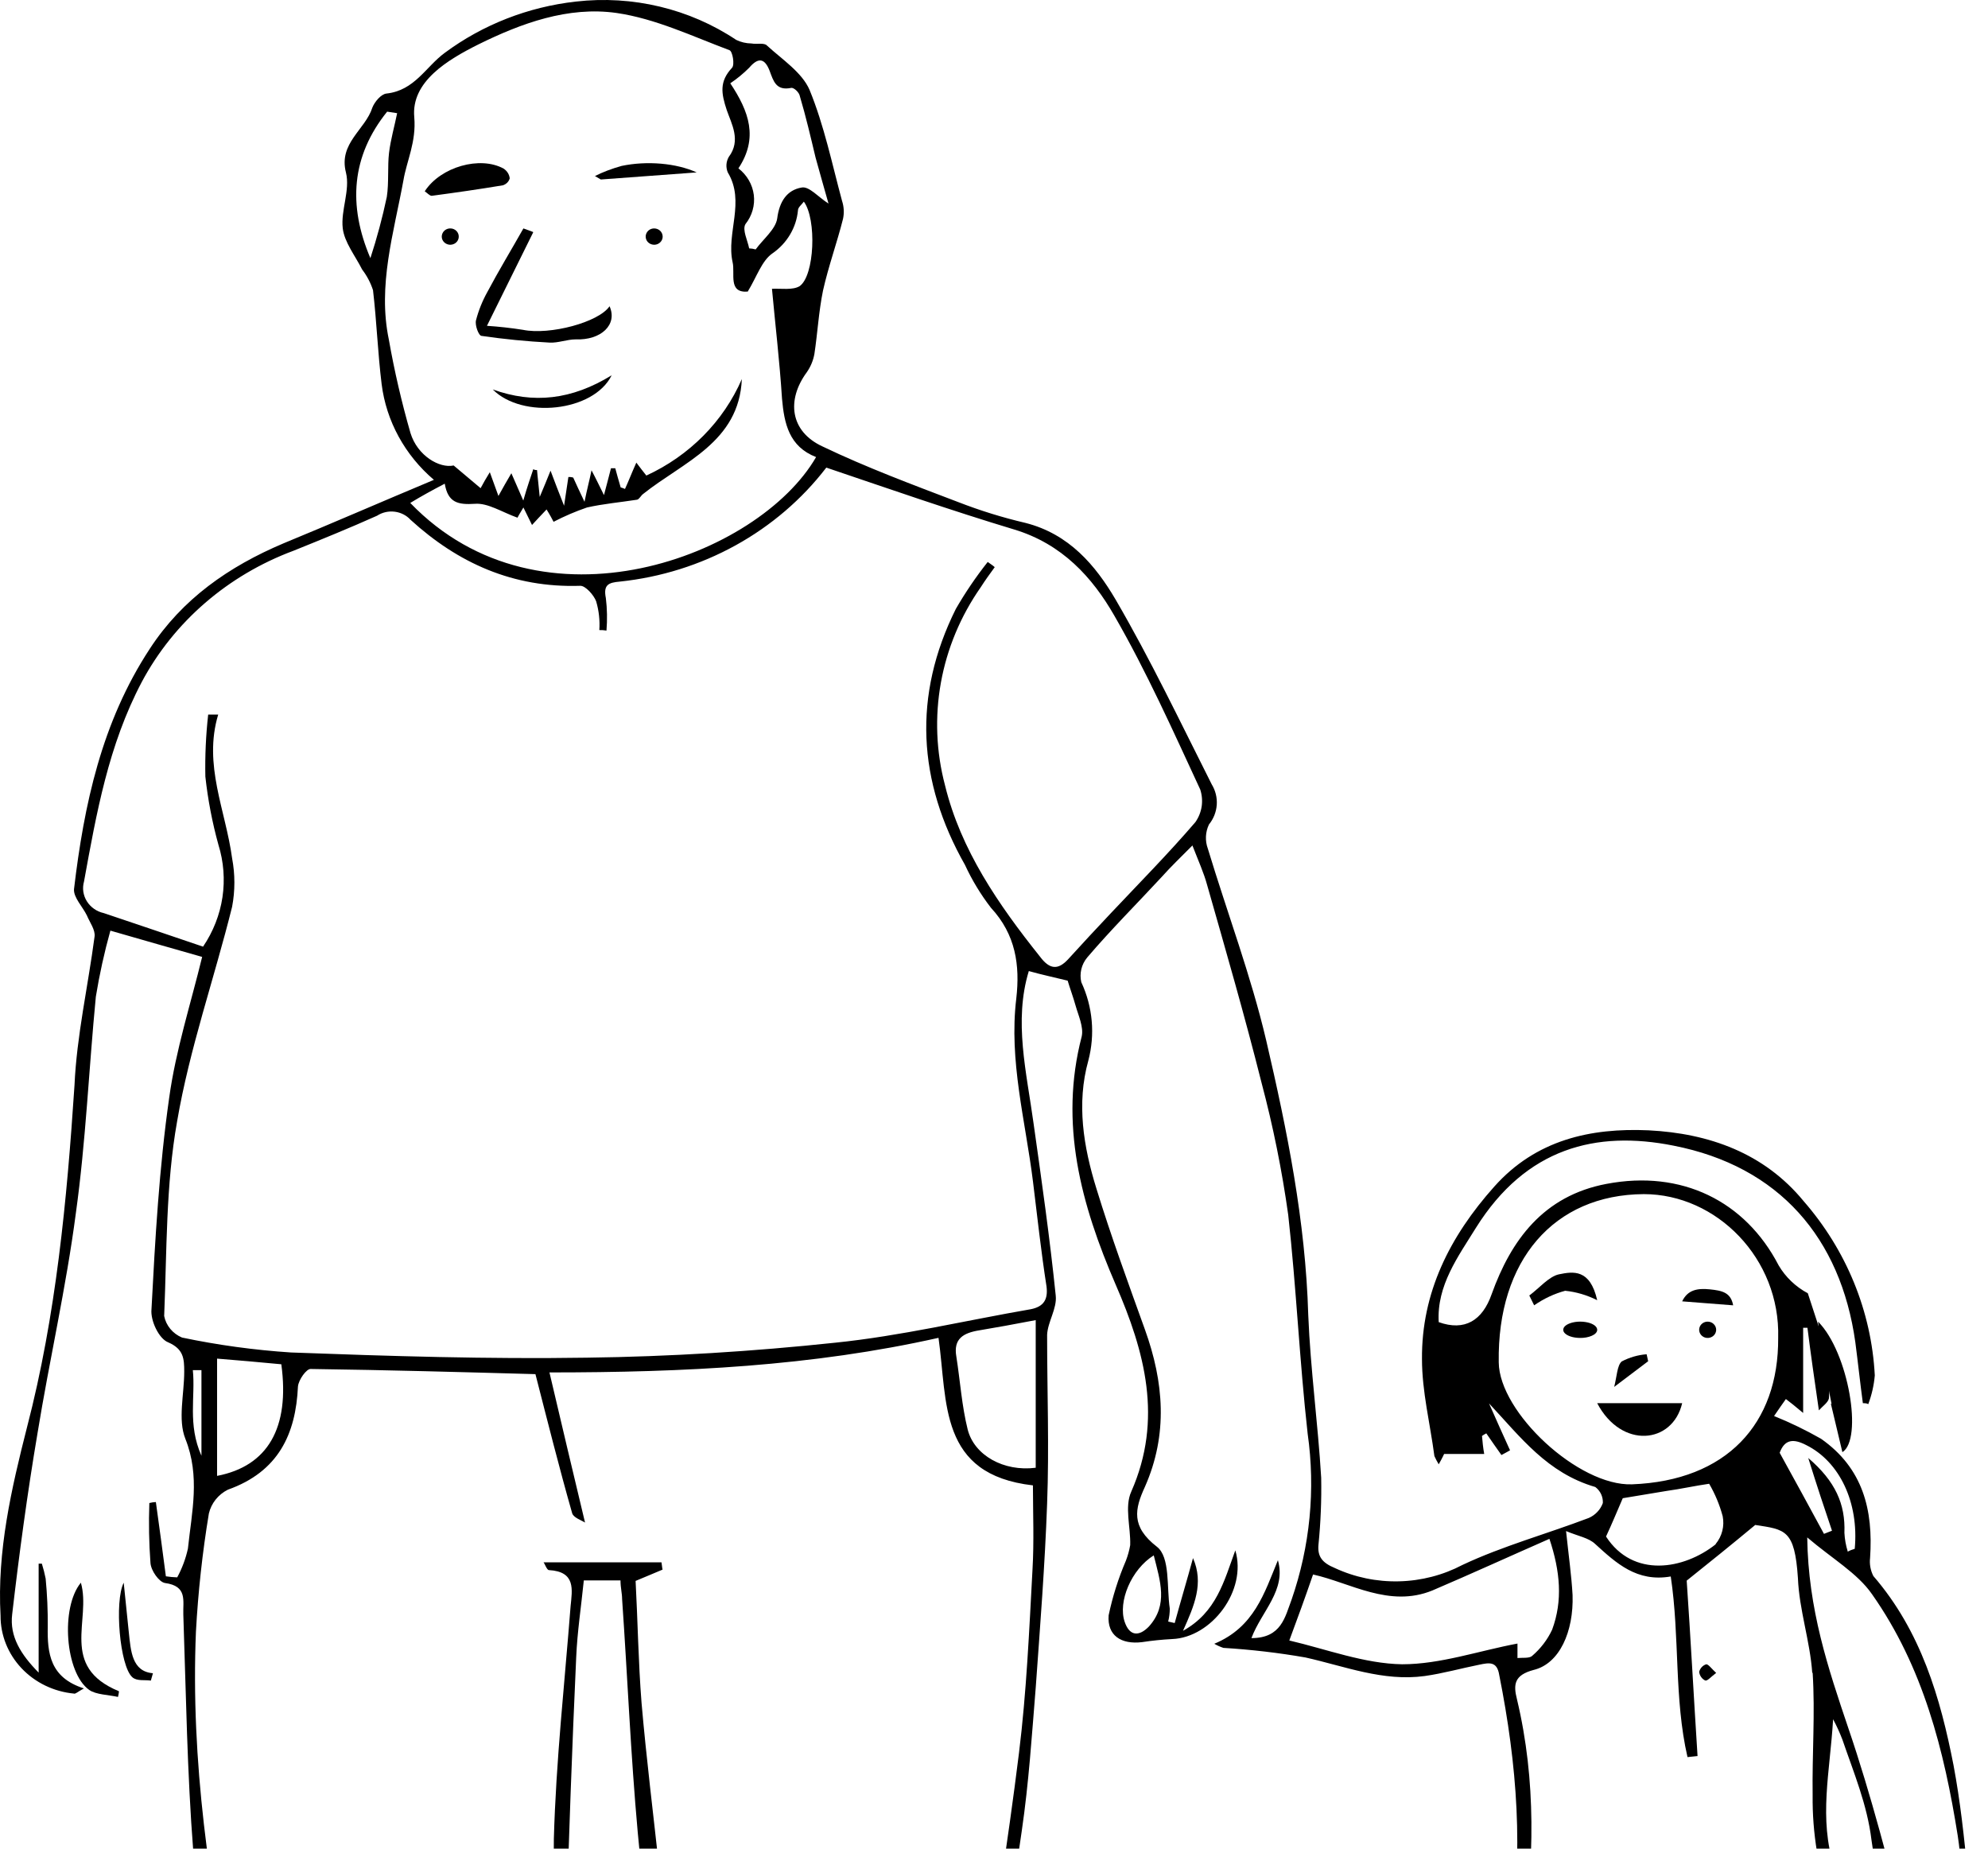 <svg width="57" height="53" viewBox="0 0 57 53" fill="none" xmlns="http://www.w3.org/2000/svg">
<path d="M52.515 40.252C52.414 39.734 52.308 39.217 52.211 38.679C52.174 38.459 52.165 38.237 52.129 37.891C53.007 38.778 53.417 41.266 52.825 41.633C52.712 41.162 52.603 40.699 52.493 40.236L52.509 40.252H52.515Z" fill="black"/>
<path d="M49.206 47.962C49.056 48.073 48.956 48.198 48.893 48.18C48.846 48.157 48.805 48.123 48.775 48.079C48.744 48.036 48.725 47.985 48.718 47.932C48.731 47.881 48.757 47.834 48.793 47.795C48.828 47.757 48.873 47.729 48.922 47.714C48.987 47.714 49.069 47.837 49.206 47.962Z" fill="black"/>
<path d="M56.707 56.869C56.474 54.784 56.397 52.669 56.012 50.611C55.638 48.689 55.081 46.766 53.713 45.184C53.631 45.023 53.598 44.843 53.619 44.665C53.713 43.291 53.417 42.091 52.211 41.248C51.779 41.002 51.33 40.784 50.866 40.597C51.004 40.391 51.113 40.242 51.205 40.11C51.343 40.212 51.452 40.303 51.7 40.509V38.067H51.823C51.918 38.822 52.024 39.561 52.151 40.434C52.257 40.316 52.412 40.212 52.438 40.094C52.467 39.709 52.438 39.341 52.438 38.94V38.926L51.834 37.078C51.484 36.89 51.195 36.614 50.998 36.279C50.039 34.43 48.215 33.532 46.063 33.941C44.253 34.282 43.325 35.553 42.768 37.105C42.503 37.861 41.995 38.171 41.251 37.905C41.19 36.855 41.808 36.026 42.319 35.199C43.756 32.906 45.767 32.403 47.982 32.845C51.013 33.438 52.777 35.493 53.196 38.481C53.274 39.075 53.334 39.652 53.412 40.228C53.458 40.228 53.521 40.228 53.567 40.256C53.667 39.99 53.73 39.713 53.754 39.432C53.659 37.598 52.942 35.843 51.711 34.433C50.582 33.059 49.002 32.493 47.27 32.406C45.6 32.331 44.038 32.68 42.845 34.018C41.561 35.455 40.757 37.067 40.771 38.962C40.771 39.896 41.004 40.811 41.127 41.745C41.164 41.826 41.205 41.905 41.251 41.981C41.36 41.789 41.406 41.684 41.406 41.684H42.555C42.523 41.508 42.506 41.33 42.492 41.168C42.531 41.14 42.572 41.115 42.615 41.094C42.756 41.3 42.903 41.508 43.049 41.715C43.127 41.671 43.219 41.627 43.296 41.58C43.095 41.138 42.894 40.693 42.693 40.234C43.606 41.212 44.365 42.231 45.741 42.632C45.813 42.687 45.87 42.757 45.907 42.836C45.944 42.916 45.961 43.003 45.957 43.091C45.923 43.184 45.871 43.271 45.801 43.344C45.732 43.418 45.648 43.478 45.554 43.519C44.348 43.978 43.095 44.319 41.934 44.865C41.376 45.159 40.751 45.321 40.113 45.336C39.475 45.352 38.842 45.22 38.269 44.953C37.913 44.805 37.772 44.629 37.803 44.288C37.867 43.649 37.893 43.007 37.881 42.365C37.789 40.811 37.573 39.259 37.51 37.696C37.433 35.018 36.907 32.414 36.304 29.826C35.87 27.978 35.189 26.173 34.632 24.333C34.548 24.106 34.559 23.857 34.663 23.638C34.795 23.475 34.873 23.278 34.887 23.072C34.901 22.867 34.85 22.662 34.741 22.484C33.844 20.707 32.991 18.913 31.986 17.188C31.411 16.21 30.655 15.309 29.4 14.991C28.746 14.838 28.105 14.639 27.481 14.397C26.165 13.895 24.849 13.406 23.582 12.799C22.654 12.37 22.545 11.469 23.134 10.67C23.243 10.513 23.316 10.336 23.35 10.151C23.442 9.547 23.473 8.939 23.597 8.332C23.752 7.637 23.999 6.959 24.171 6.275C24.208 6.103 24.198 5.926 24.143 5.759C23.855 4.693 23.631 3.6 23.212 2.578C22.996 2.075 22.425 1.704 21.991 1.306C21.913 1.218 21.704 1.276 21.543 1.246C21.392 1.244 21.243 1.209 21.109 1.144C19.77 0.25 18.134 -0.141 16.512 0.045C15.142 0.198 13.842 0.707 12.752 1.515C12.209 1.913 11.89 2.594 11.08 2.682C10.924 2.699 10.741 2.921 10.677 3.083C10.476 3.718 9.703 4.102 9.919 4.946C10.045 5.451 9.767 6.028 9.827 6.544C9.873 6.943 10.183 7.33 10.384 7.728C10.521 7.907 10.626 8.107 10.695 8.319C10.801 9.222 10.832 10.123 10.942 11.011C11.074 12.07 11.607 13.047 12.441 13.757C10.924 14.392 9.534 14.999 8.132 15.576C6.555 16.243 5.225 17.174 4.297 18.597C2.915 20.701 2.409 23.069 2.122 25.492C2.105 25.731 2.369 25.994 2.492 26.247C2.57 26.439 2.74 26.662 2.711 26.854C2.524 28.274 2.199 29.695 2.136 31.115C1.918 34.411 1.61 37.707 0.774 40.921C0.326 42.681 -0.087 44.472 0.016 46.321C0.013 46.877 0.227 47.413 0.616 47.826C1.005 48.239 1.541 48.499 2.119 48.554C2.165 48.571 2.214 48.51 2.406 48.406C1.432 48.095 1.355 47.401 1.369 46.631C1.373 46.173 1.353 45.715 1.309 45.258C1.281 45.113 1.244 44.97 1.2 44.829C1.168 44.829 1.139 44.829 1.108 44.829V47.953C0.596 47.433 0.272 46.917 0.349 46.28C0.55 44.549 0.783 42.819 1.076 41.088C1.418 38.987 1.898 36.902 2.174 34.787C2.461 32.73 2.547 30.645 2.748 28.574C2.852 27.936 2.991 27.305 3.165 26.681C4.124 26.956 4.96 27.198 5.796 27.434C5.472 28.766 5.038 30.112 4.851 31.472C4.564 33.485 4.449 35.512 4.343 37.539C4.311 37.864 4.558 38.383 4.822 38.484C5.265 38.677 5.282 38.951 5.282 39.325C5.282 39.976 5.095 40.698 5.314 41.248C5.745 42.327 5.498 43.349 5.388 44.398C5.325 44.685 5.222 44.962 5.081 45.222C4.972 45.219 4.864 45.209 4.756 45.192C4.662 44.483 4.57 43.772 4.469 43.063C4.406 43.066 4.343 43.075 4.282 43.091C4.261 43.663 4.272 44.236 4.314 44.807C4.328 45.03 4.561 45.357 4.73 45.384C5.38 45.472 5.242 45.887 5.256 46.288C5.334 48.551 5.365 50.828 5.543 53.092C5.681 54.691 6.038 56.273 6.331 57.855C6.362 58.061 6.655 58.209 6.828 58.388C7 58.566 7.336 58.742 7.385 58.965C7.586 59.789 7.71 60.651 7.833 61.494C8.049 63.002 8.172 64.516 8.437 66.035C8.761 67.87 8.747 67.988 7.135 68.936C7.121 68.949 7.089 68.949 7.075 68.966C5.882 69.749 4.707 70.518 3.532 71.317C3.248 71.479 3.029 71.727 2.908 72.021C2.788 72.316 2.773 72.64 2.866 72.943C2.919 73.222 3.06 73.479 3.27 73.68C3.48 73.881 3.749 74.016 4.041 74.067C4.71 74.15 5.388 74.135 6.052 74.023C8.267 73.668 10.479 73.297 12.66 72.855C14.438 72.501 15.182 72.144 15.492 70.71C15.618 70.169 15.669 69.615 15.645 69.062C15.616 68.513 15.274 67.982 15.26 67.433C15.26 64.667 15.32 61.887 15.398 59.105C15.416 58.982 15.465 58.866 15.54 58.765C15.616 58.665 15.716 58.583 15.831 58.528C16.035 58.466 16.206 58.331 16.309 58.153C16.413 57.974 16.441 57.764 16.389 57.566C16.291 56.796 16.239 56.021 16.234 55.245C16.311 52.672 16.403 50.081 16.521 47.508C16.552 46.782 16.662 46.074 16.739 45.31H17.791C17.791 45.519 17.837 45.681 17.837 45.843C17.992 48.076 18.084 50.309 18.285 52.529C18.454 54.408 18.719 56.286 18.997 58.165C19.043 58.492 19.339 58.786 19.523 59.096C19.605 59.213 19.663 59.343 19.692 59.481C19.802 60.547 19.879 61.626 19.98 62.692C20.21 65.118 20.428 67.529 20.721 69.941C20.784 70.562 20.922 71.314 21.342 71.759C22.554 73.021 23.834 74.221 25.177 75.355C25.638 75.74 26.19 76.013 26.785 76.149C27.381 76.286 28.002 76.282 28.596 76.138C29.23 76.02 29.664 75.695 29.745 75.119C29.822 74.608 29.78 74.087 29.621 73.594C29.096 72.234 28.472 70.916 27.898 69.57C27.558 68.771 26.955 68.092 27.036 67.114C27.254 64.749 27.346 62.368 27.455 59.986C27.487 59.423 27.455 58.888 28.087 58.55C28.223 58.447 28.312 58.299 28.337 58.135C28.676 56.256 29.032 54.377 29.297 52.485C29.498 51.111 29.584 49.763 29.696 48.387C29.822 46.626 29.96 44.868 30.023 43.107C30.084 41.495 30.023 39.882 30.023 38.27C30.038 37.899 30.311 37.515 30.27 37.144C30.101 35.496 29.868 33.861 29.636 32.219C29.434 30.741 29.061 29.274 29.498 27.84C29.868 27.945 30.225 28.019 30.612 28.115C30.673 28.324 30.768 28.574 30.842 28.84C30.917 29.107 31.075 29.447 31.015 29.714C30.363 32.213 30.997 34.537 31.988 36.828C32.825 38.751 33.35 40.69 32.437 42.761C32.236 43.203 32.422 43.783 32.405 44.299C32.379 44.451 32.337 44.6 32.282 44.744C32.065 45.25 31.9 45.774 31.787 46.31C31.741 46.887 32.144 47.153 32.747 47.079C33.032 47.035 33.32 47.006 33.609 46.991C34.738 46.947 35.761 45.601 35.419 44.448C35.094 45.335 34.879 46.222 33.919 46.755C34.244 46.03 34.522 45.395 34.206 44.67C34.037 45.291 33.85 45.912 33.681 46.532L33.494 46.489C33.525 46.367 33.54 46.243 33.54 46.118C33.448 45.513 33.557 44.64 33.169 44.343C32.425 43.766 32.534 43.264 32.827 42.627C33.494 41.118 33.37 39.624 32.827 38.116C32.348 36.784 31.854 35.438 31.437 34.078C31.064 32.878 30.862 31.637 31.204 30.409C31.402 29.658 31.332 28.866 31.003 28.159C30.974 28.036 30.975 27.909 31.004 27.786C31.033 27.664 31.091 27.549 31.173 27.45C31.854 26.651 32.609 25.898 33.307 25.143C33.572 24.846 33.864 24.566 34.189 24.239C34.361 24.684 34.517 25.025 34.609 25.366C35.149 27.258 35.692 29.137 36.172 31.046C36.503 32.292 36.758 33.556 36.936 34.831C37.168 36.916 37.26 39.017 37.493 41.102C37.721 42.703 37.562 44.332 37.031 45.865C36.844 46.354 36.743 46.964 35.881 46.964C36.169 46.195 36.887 45.59 36.64 44.731C36.252 45.675 35.959 46.653 34.816 47.126C34.898 47.174 34.986 47.214 35.077 47.244C35.866 47.292 36.652 47.383 37.43 47.519C38.559 47.771 39.656 48.214 40.849 48.051C41.374 47.977 41.9 47.829 42.411 47.727C42.699 47.667 42.923 47.623 42.986 48.021C43.497 50.581 43.699 53.125 43.273 55.729C43.07 57.081 42.982 58.447 43.009 59.813C43.009 60.522 42.931 61.395 43.831 61.824C43.923 61.868 43.923 62.099 43.923 62.239C43.983 64.074 44.046 65.922 44.078 67.754C44.109 69.403 44.494 71.114 42.885 72.372C42.546 72.647 42.345 73.037 42.624 73.471C42.75 73.655 42.941 73.79 43.163 73.85C43.385 73.91 43.622 73.892 43.831 73.797C44.739 73.492 45.623 73.124 46.477 72.699C47.652 72.048 47.884 71.191 47.419 70.007C47.373 69.838 47.357 69.662 47.373 69.488C47.341 67.224 47.358 64.947 47.31 62.67C47.295 62.225 47.249 61.885 47.789 61.722C47.945 61.662 48.054 61.338 48.077 61.115C48.172 60.198 48.218 59.281 48.264 58.368C48.651 58.237 48.838 58.341 48.821 58.739C48.79 59.277 48.805 59.816 48.867 60.352C48.99 61.017 48.68 61.89 49.729 62.2C49.792 62.217 49.821 62.453 49.838 62.601C49.915 63.37 50.007 64.123 50.068 64.892C50.177 66.106 50.332 67.304 50.378 68.518C50.427 70.13 50.378 71.757 52.033 72.762C52.748 73.219 53.52 73.588 54.331 73.861C54.673 73.965 55.276 73.655 55.587 73.358C55.971 72.99 55.696 72.515 55.431 72.13C55.34 71.998 55.23 71.894 55.144 71.776C54.679 71.243 54.199 70.74 53.751 70.194C53.286 69.618 53.041 68.907 53.056 68.18C53.084 66.109 52.992 64.024 52.978 61.953C52.978 61.599 53.208 61.258 53.317 60.904C53.458 60.475 53.736 60.017 53.673 59.602C53.386 57.561 53.179 55.482 52.59 53.537C52.142 52.117 52.467 50.828 52.559 49.29C52.659 49.477 52.747 49.67 52.823 49.867C53.147 50.815 53.535 51.732 53.659 52.751C53.874 54.32 54.233 55.858 54.601 57.396C54.763 57.926 54.959 58.445 55.19 58.951C55.498 58.728 55.67 58.61 56.072 58.314C55.282 58.462 55.903 57.308 55.021 57.679C54.954 56.941 54.84 56.207 54.679 55.482C54.167 53.485 53.659 51.488 52.992 49.535C52.418 47.834 51.843 46.134 51.817 44.077C52.527 44.684 53.254 45.099 53.673 45.703C55.144 47.791 55.747 50.202 56.132 52.628C56.334 53.93 56.21 55.259 56.273 56.591C56.302 57.168 56.443 57.745 57 58.099C56.943 57.654 56.756 57.27 56.707 56.869ZM33.08 44.59C33.267 45.332 33.5 46.011 32.942 46.631C32.655 46.928 32.385 46.906 32.247 46.499C32.049 45.923 32.434 44.994 33.083 44.59H33.08ZM21.48 1.943C21.744 1.633 21.928 1.669 22.068 2.034C22.178 2.328 22.252 2.608 22.686 2.52C22.764 2.506 22.919 2.655 22.933 2.756C23.105 3.333 23.243 3.927 23.384 4.517C23.508 4.962 23.631 5.404 23.755 5.836C23.468 5.657 23.198 5.33 22.982 5.377C22.562 5.451 22.347 5.775 22.284 6.264C22.238 6.574 21.882 6.855 21.666 7.151C21.606 7.133 21.543 7.123 21.48 7.121C21.433 6.885 21.278 6.588 21.373 6.426C21.564 6.187 21.65 5.886 21.613 5.588C21.575 5.289 21.417 5.016 21.172 4.827C21.747 3.957 21.48 3.201 20.939 2.388C21.134 2.257 21.315 2.108 21.48 1.943ZM10.62 7.401C9.971 5.88 10.077 4.473 11.1 3.201L11.387 3.245C11.309 3.63 11.2 4.001 11.154 4.385C11.108 4.77 11.154 5.229 11.091 5.643C10.966 6.237 10.808 6.823 10.62 7.401ZM12.752 13.867C12.844 14.417 13.137 14.474 13.614 14.444C13.987 14.414 14.386 14.68 14.837 14.842C14.837 14.842 14.898 14.724 15.007 14.549C15.099 14.738 15.162 14.859 15.254 15.051C15.377 14.917 15.487 14.798 15.671 14.606C15.765 14.755 15.843 14.903 15.872 14.96C16.18 14.8 16.501 14.662 16.831 14.549C17.297 14.444 17.791 14.4 18.268 14.326C18.331 14.309 18.377 14.208 18.437 14.164C19.586 13.246 21.192 12.683 21.27 10.868C20.744 12.08 19.769 13.065 18.532 13.634C18.437 13.516 18.345 13.395 18.245 13.263C18.121 13.538 18.029 13.779 17.92 14.018C17.88 14 17.839 13.985 17.796 13.974C17.736 13.779 17.687 13.59 17.641 13.425H17.518C17.457 13.648 17.411 13.854 17.317 14.194C17.179 13.919 17.101 13.749 16.96 13.483C16.9 13.779 16.837 14.002 16.759 14.386C16.607 14.062 16.512 13.867 16.435 13.691C16.39 13.678 16.343 13.672 16.297 13.675C16.265 13.898 16.234 14.106 16.173 14.499C16.018 14.114 15.926 13.862 15.785 13.494C15.676 13.768 15.599 13.952 15.475 14.246C15.446 13.922 15.415 13.697 15.398 13.477C15.369 13.477 15.323 13.477 15.291 13.45C15.214 13.686 15.122 13.936 15.004 14.351L14.662 13.568C14.524 13.804 14.429 13.966 14.291 14.219C14.197 13.966 14.136 13.788 14.044 13.538C13.935 13.716 13.858 13.848 13.78 13.996L13.007 13.345C12.605 13.433 11.97 13.071 11.769 12.414C11.515 11.532 11.308 10.638 11.149 9.736C10.824 8.181 11.289 6.687 11.568 5.165C11.66 4.616 11.939 4.067 11.878 3.361C11.783 2.339 12.838 1.713 13.717 1.273C14.941 0.669 16.288 0.174 17.679 0.372C18.793 0.534 19.845 1.037 20.913 1.438C21.005 1.465 21.069 1.853 20.991 1.941C20.618 2.339 20.681 2.679 20.836 3.152C20.974 3.553 21.253 4.025 20.896 4.498C20.857 4.565 20.834 4.64 20.829 4.717C20.824 4.794 20.837 4.871 20.867 4.943C21.376 5.786 20.819 6.673 21.005 7.517C21.083 7.843 20.867 8.404 21.439 8.36C21.701 7.931 21.841 7.473 22.152 7.261C22.358 7.118 22.529 6.934 22.654 6.722C22.779 6.511 22.856 6.276 22.879 6.033C22.879 5.943 22.985 5.869 23.048 5.781C23.419 6.283 23.358 7.909 22.924 8.206C22.723 8.324 22.399 8.267 22.134 8.28C22.226 9.286 22.353 10.351 22.422 11.431C22.485 12.142 22.623 12.804 23.399 13.104C21.758 15.944 15.524 18.323 11.763 14.419C12.074 14.23 12.384 14.059 12.752 13.867ZM5.529 39.281H5.776V41.736C5.374 40.833 5.607 40.05 5.529 39.281ZM8.267 62.025C8.112 60.901 7.911 59.791 7.71 58.624C10.093 59.04 12.527 59.12 14.935 58.86V67.84C13.838 67.617 12.755 67.565 11.703 67.958C11.608 67.988 11.485 67.927 11.378 67.897C10.775 67.779 10.169 67.623 9.568 67.559C9.163 67.513 8.994 67.439 8.934 67.01C8.747 65.321 8.514 63.673 8.267 62.025ZM15.449 68.342C15.262 69.348 15.234 70.383 14.875 71.301C14.55 72.144 13.527 72.322 12.677 72.484C10.511 72.899 8.345 73.308 6.164 73.652C5.532 73.771 4.883 73.785 4.245 73.696C4.051 73.642 3.871 73.55 3.716 73.426C3.562 73.302 3.436 73.147 3.349 72.973C3.237 72.743 3.215 72.483 3.285 72.238C3.356 71.994 3.515 71.781 3.734 71.638C4.756 70.944 5.776 70.265 6.813 69.581C7.388 69.197 8.006 68.828 8.577 68.414C9.52 67.719 10.324 67.689 11.47 68.471L9.815 70.707C10.419 70.825 10.588 70.323 10.867 70.056C11.168 69.792 11.387 69.454 11.502 69.078C11.717 68.073 12.522 68.029 13.297 68.043C13.947 68.037 14.61 68.216 15.446 68.342H15.449ZM27.949 70.444C28.521 71.687 29.017 72.961 29.434 74.259C29.745 75.19 29.173 75.797 28.136 75.907C26.651 76.055 25.55 75.374 24.562 74.457C23.62 73.583 22.643 72.696 21.761 71.765C21.471 71.388 21.275 70.953 21.186 70.493C21.09 70.019 21.033 69.539 21.017 69.056C22.083 69.265 22.485 70.196 23.074 70.921C23.14 70.877 23.203 70.827 23.261 70.773C23.19 70.579 23.093 70.394 22.973 70.224C22.588 69.809 22.772 69.468 23.174 69.293C23.764 69.062 24.368 68.869 24.984 68.716C25.03 68.702 25.078 68.697 25.125 68.699C27.438 68.719 26.987 68.342 27.946 70.435L27.949 70.444ZM26.682 68.329C25.932 68.195 25.161 68.225 24.424 68.415C23.688 68.606 23.006 68.951 22.427 69.427C21.967 69.15 21.523 68.85 21.097 68.526C20.941 68.365 20.853 68.153 20.85 67.933C20.563 65.093 20.276 62.269 19.965 59.264C22.382 60.269 24.763 59.915 27.254 59.072C27.05 62.255 26.863 65.288 26.679 68.32L26.682 68.329ZM29.604 44.994C29.509 46.755 29.432 48.513 29.216 50.26C28.892 52.878 28.472 55.479 28.067 58.069C28.034 58.167 27.98 58.257 27.908 58.334C27.836 58.41 27.748 58.472 27.651 58.514C25.964 59.063 24.278 59.638 22.479 59.462C21.58 59.371 20.715 59.047 19.848 58.781C19.661 58.737 19.491 58.454 19.46 58.278C19.244 56.723 19.075 55.171 18.905 53.608C18.736 52.045 18.532 50.414 18.394 48.815C18.302 47.648 18.285 46.464 18.224 45.324C18.549 45.192 18.782 45.088 18.997 45C18.98 44.926 18.98 44.865 18.966 44.791H15.584C15.616 44.821 15.679 45.014 15.739 45.014C16.515 45.057 16.406 45.577 16.36 46.049C16.188 48.269 15.941 50.488 15.88 52.721C15.861 54.331 15.928 55.941 16.081 57.544C16.113 57.956 15.972 58.165 15.616 58.253C14.104 58.667 12.52 58.787 10.959 58.608C10.048 58.489 9.135 58.401 8.221 58.297C7.834 58.255 7.451 58.191 7.072 58.105C6.995 58.074 6.926 58.028 6.87 57.969C6.814 57.91 6.772 57.84 6.747 57.764C6.006 54.141 5.463 50.488 5.618 46.777C5.68 45.643 5.803 44.512 5.989 43.39C6.023 43.246 6.089 43.11 6.182 42.993C6.276 42.875 6.395 42.778 6.532 42.709C7.985 42.193 8.48 41.113 8.543 39.751C8.56 39.558 8.79 39.234 8.913 39.248C11.111 39.278 13.309 39.339 15.352 39.396C15.705 40.77 16.032 42.074 16.403 43.376C16.435 43.508 16.665 43.582 16.774 43.651C16.435 42.245 16.11 40.855 15.754 39.347C19.621 39.347 23.289 39.168 26.909 38.355C27.171 40.204 26.909 42.275 29.616 42.585C29.618 43.407 29.65 44.206 29.604 44.994ZM6.224 42.316V38.951C6.799 38.995 7.448 39.056 8.066 39.113C8.313 40.937 7.678 42.033 6.224 42.313V42.316ZM29.696 42.08C28.782 42.198 27.932 41.725 27.745 40.981C27.576 40.303 27.53 39.591 27.421 38.896C27.329 38.38 27.622 38.215 28.073 38.141C28.524 38.067 29.078 37.965 29.696 37.847V42.08ZM34.275 23.569C33.502 24.47 32.652 25.33 31.831 26.201C31.428 26.629 31.026 27.06 30.624 27.503C30.337 27.813 30.098 27.799 29.82 27.428C28.627 25.934 27.547 24.368 27.096 22.517C26.841 21.555 26.801 20.552 26.977 19.573C27.153 18.595 27.542 17.662 28.119 16.837C28.242 16.644 28.38 16.452 28.521 16.26C28.458 16.202 28.38 16.158 28.32 16.111C27.982 16.538 27.677 16.988 27.406 17.457C26.168 19.943 26.309 22.402 27.668 24.797C27.868 25.231 28.118 25.643 28.412 26.025C29.124 26.794 29.248 27.673 29.139 28.626C28.923 30.417 29.403 32.134 29.618 33.878C29.742 34.883 29.851 35.891 30.006 36.883C30.052 37.251 29.929 37.46 29.558 37.534C27.685 37.858 25.823 38.303 23.942 38.495C21.589 38.745 19.207 38.894 16.823 38.924C14.007 38.968 11.177 38.88 8.345 38.775C7.293 38.706 6.248 38.563 5.219 38.347C5.087 38.292 4.972 38.206 4.883 38.099C4.794 37.991 4.733 37.864 4.707 37.729C4.785 35.864 4.753 33.971 5.078 32.15C5.434 30.065 6.144 28.052 6.655 25.997C6.742 25.538 6.742 25.067 6.655 24.607C6.471 23.234 5.822 21.929 6.256 20.487H5.969C5.903 21.077 5.876 21.671 5.888 22.264C5.96 22.924 6.085 23.576 6.262 24.217C6.414 24.706 6.453 25.22 6.378 25.725C6.302 26.229 6.112 26.712 5.822 27.14C4.909 26.827 3.935 26.503 2.975 26.178C2.875 26.156 2.78 26.115 2.697 26.056C2.614 25.998 2.544 25.925 2.491 25.84C2.438 25.756 2.404 25.662 2.389 25.564C2.375 25.466 2.382 25.367 2.409 25.272C2.765 23.319 3.107 21.366 4.067 19.548C4.985 17.828 6.532 16.491 8.414 15.79C9.218 15.466 10.022 15.139 10.812 14.785C10.96 14.689 11.139 14.648 11.316 14.67C11.492 14.692 11.655 14.774 11.772 14.903C13.134 16.144 14.711 16.856 16.63 16.795C16.785 16.782 17.032 17.07 17.093 17.24C17.172 17.508 17.203 17.787 17.184 18.064C17.253 18.062 17.321 18.067 17.389 18.078C17.414 17.768 17.409 17.456 17.371 17.147C17.294 16.762 17.449 16.702 17.773 16.674C18.943 16.551 20.073 16.197 21.092 15.634C22.11 15.072 22.996 14.313 23.692 13.406C25.487 14.013 27.265 14.634 29.078 15.18C30.454 15.595 31.322 16.554 31.951 17.652C32.879 19.262 33.638 20.965 34.413 22.635C34.464 22.791 34.478 22.955 34.455 23.117C34.431 23.279 34.369 23.433 34.275 23.569ZM42.972 39.056C42.926 36.141 44.549 34.249 47.132 34.235C49.22 34.235 51.047 36.084 50.984 38.355C51.001 40.827 49.499 42.451 46.793 42.555C45.261 42.61 42.986 40.495 42.972 39.058V39.056ZM49.191 44.275C48.278 45 46.824 45.25 46.048 44.052C46.221 43.681 46.359 43.343 46.528 42.953L47.781 42.745C48.2 42.687 48.602 42.596 49.005 42.539C49.176 42.832 49.306 43.145 49.393 43.47C49.42 43.609 49.417 43.752 49.382 43.889C49.348 44.026 49.283 44.155 49.191 44.266V44.275ZM40.202 47.714C39.119 47.697 38.036 47.282 36.967 47.032C37.214 46.368 37.415 45.818 37.648 45.14C38.717 45.376 39.831 46.101 41.067 45.599C42.182 45.123 43.279 44.621 44.425 44.118C44.736 45.049 44.81 45.892 44.503 46.722C44.369 47.009 44.173 47.265 43.928 47.475C43.851 47.549 43.641 47.521 43.509 47.535C43.509 47.417 43.509 47.282 43.509 47.12C42.397 47.329 41.3 47.714 40.202 47.714ZM46.683 72.048C45.736 72.558 44.754 73.008 43.744 73.394C43.558 73.481 43.265 73.333 43 73.289C43.034 73.06 43.102 72.836 43.202 72.624C43.452 72.273 43.727 71.937 44.023 71.619C45.491 72.46 46.296 71.38 47.183 70.597C47.299 70.856 47.312 71.146 47.22 71.413C47.128 71.68 46.937 71.906 46.683 72.048ZM44.224 61.989H46.916C46.931 62.121 46.962 62.195 46.962 62.283C47.008 64.769 47.071 67.254 47.103 69.74C47.103 70.493 45.523 71.691 44.782 71.515C44.471 71.454 44.285 71.353 44.379 70.938C44.49 70.395 44.531 69.842 44.503 69.29C44.425 66.853 44.316 64.398 44.224 61.989ZM53.705 70.685C54.23 71.279 54.742 71.809 55.173 72.388C55.314 72.564 55.423 72.938 55.314 73.083C55.218 73.205 55.097 73.307 54.959 73.383C54.821 73.459 54.668 73.508 54.509 73.525C53.38 73.542 52.622 72.817 51.878 72.136C51.366 71.663 50.812 71.16 50.889 70.301C51.415 70.655 51.832 71.07 52.357 71.248C52.883 71.427 53.492 71.498 53.693 70.685H53.705ZM53.147 69.861C53.194 70.194 53.21 70.531 53.193 70.867C52.823 70.823 52.375 70.883 52.079 70.704C51.042 70.084 50.688 69.136 50.642 67.958C50.593 66.167 50.41 64.387 50.286 62.618C50.263 62.486 50.227 62.358 50.177 62.233C51.013 62.038 51.817 61.846 52.682 61.657C52.682 62.854 52.682 64.129 52.682 65.384C52.699 66.538 52.714 67.705 52.791 68.859C52.794 69.221 53.058 69.532 53.136 69.872L53.147 69.861ZM51.972 47.953C52.047 49.123 51.955 50.29 51.972 51.474C51.966 52.014 52.008 52.553 52.096 53.086C52.403 54.699 52.76 56.297 53.084 57.91C53.193 58.487 53.208 59.063 53.317 59.64C53.371 59.859 53.355 60.089 53.272 60.3C53.189 60.511 53.043 60.693 52.852 60.824C52.11 61.428 51.291 61.83 50.266 61.667C49.972 61.652 49.678 61.652 49.384 61.667C49.278 60.409 49.169 59.165 49.059 57.923C47.993 57.849 47.821 57.998 47.821 58.929C47.821 59.536 47.821 60.127 47.821 60.733C47.789 61.253 47.588 61.577 46.959 61.558C46.232 61.514 45.505 61.558 44.793 61.544C43.834 61.514 43.463 61.233 43.463 60.33C43.417 58.804 43.48 57.277 43.65 55.759C43.989 53.394 44.052 51.056 43.495 48.719C43.385 48.29 43.417 48.024 43.974 47.876C44.715 47.697 45.123 46.777 45.089 45.73C45.057 45.167 44.98 44.632 44.902 43.895C45.258 44.044 45.551 44.088 45.738 44.266C46.342 44.816 46.931 45.365 47.904 45.197C48.166 46.944 47.996 48.689 48.384 50.375L48.672 50.345C48.562 48.631 48.47 46.898 48.361 45.316C49.028 44.783 49.631 44.297 50.326 43.72C51.188 43.852 51.458 43.852 51.55 45.242C51.587 46.159 51.898 47.046 51.961 47.964L51.972 47.953ZM52.978 44.478C52.924 44.304 52.892 44.126 52.883 43.945C52.915 43.121 52.622 42.464 51.846 41.8C52.096 42.599 52.311 43.25 52.527 43.885L52.297 43.975C51.878 43.203 51.461 42.434 51.027 41.651C51.168 41.267 51.415 41.237 51.786 41.429C52.745 41.904 53.303 43.077 53.179 44.404C53.107 44.424 53.037 44.452 52.972 44.489L52.978 44.478Z" fill="black"/>
<path d="M4.325 48.182C4.146 48.155 3.928 48.203 3.795 48.086C3.433 47.769 3.277 45.91 3.547 45.375L3.692 46.786C3.751 47.343 3.785 47.921 4.385 47.971L4.325 48.182Z" fill="black"/>
<path d="M3.383 48.65C3.103 48.588 2.751 48.586 2.557 48.449C1.866 47.961 1.732 46.083 2.319 45.375C2.626 46.444 1.69 47.779 3.41 48.487C3.41 48.54 3.393 48.596 3.383 48.65Z" fill="black"/>
<path d="M15.289 6.658L13.962 9.341C14.308 9.364 14.652 9.402 14.994 9.456C15.763 9.613 17.166 9.241 17.477 8.78C17.714 9.307 17.234 9.759 16.503 9.73C16.257 9.73 16.003 9.836 15.757 9.822C15.104 9.788 14.454 9.724 13.809 9.63C13.725 9.63 13.614 9.327 13.647 9.186C13.719 8.906 13.828 8.634 13.971 8.376C14.296 7.763 14.663 7.159 15.007 6.549L15.273 6.646L15.289 6.658Z" fill="black"/>
<path d="M17.052 5.05C17.279 4.935 17.538 4.836 17.822 4.757C18.179 4.682 18.571 4.66 18.953 4.693C19.335 4.726 19.689 4.813 19.975 4.943L17.226 5.146L17.052 5.043V5.05Z" fill="black"/>
<path d="M12.182 5.479C12.636 4.783 13.765 4.463 14.44 4.834C14.489 4.867 14.53 4.908 14.56 4.956C14.591 5.005 14.609 5.058 14.615 5.113C14.603 5.158 14.579 5.2 14.545 5.235C14.511 5.269 14.468 5.296 14.42 5.312C13.743 5.425 13.06 5.523 12.377 5.614C12.32 5.614 12.244 5.528 12.179 5.485L12.182 5.479Z" fill="black"/>
<path d="M14.128 11.165C15.294 11.585 16.393 11.464 17.538 10.759C17.018 11.812 14.97 12.017 14.128 11.165Z" fill="black"/>
<path d="M45.795 40.229H48.231C47.958 41.399 46.491 41.552 45.795 40.229Z" fill="black"/>
<path d="M43.855 37.137C44.135 36.927 44.416 36.594 44.696 36.535C45.105 36.451 45.59 36.372 45.795 37.276C45.499 37.128 45.189 37.037 44.876 37.006C44.567 37.089 44.269 37.228 43.987 37.423L43.846 37.137H43.855Z" fill="black"/>
<path d="M49.693 37.423L48.231 37.309C48.389 36.977 48.672 36.929 49.024 36.965C49.375 37.001 49.626 37.053 49.693 37.423Z" fill="black"/>
<path d="M46.282 39.762C46.361 39.454 46.367 39.146 46.498 39.032C46.724 38.914 46.965 38.845 47.212 38.826L47.256 39.026L46.282 39.762Z" fill="black"/>
<path d="M13.153 6.793C13.151 6.839 13.135 6.883 13.107 6.921C13.078 6.958 13.039 6.987 12.994 7.002C12.949 7.018 12.899 7.021 12.853 7.01C12.806 6.999 12.764 6.975 12.731 6.941C12.698 6.907 12.677 6.865 12.669 6.819C12.662 6.773 12.669 6.727 12.689 6.685C12.709 6.643 12.742 6.607 12.783 6.583C12.824 6.559 12.872 6.547 12.92 6.549C12.952 6.55 12.983 6.557 13.013 6.57C13.042 6.583 13.068 6.601 13.09 6.624C13.111 6.647 13.128 6.673 13.139 6.702C13.15 6.731 13.155 6.762 13.153 6.793Z" fill="black"/>
<path d="M19 6.783C19 6.829 18.986 6.874 18.959 6.913C18.932 6.951 18.894 6.981 18.85 6.999C18.805 7.017 18.756 7.021 18.709 7.012C18.662 7.003 18.618 6.981 18.584 6.948C18.55 6.916 18.527 6.874 18.518 6.828C18.508 6.783 18.513 6.736 18.532 6.693C18.55 6.651 18.581 6.614 18.621 6.588C18.661 6.563 18.708 6.549 18.756 6.549C18.821 6.549 18.883 6.574 18.929 6.617C18.974 6.661 19 6.721 19 6.783Z" fill="black"/>
<path d="M45.795 38.134C45.793 38.164 45.778 38.195 45.751 38.223C45.725 38.251 45.687 38.276 45.64 38.296C45.593 38.317 45.538 38.333 45.478 38.344C45.418 38.355 45.355 38.359 45.291 38.358C45.194 38.356 45.101 38.341 45.023 38.314C44.945 38.287 44.885 38.249 44.851 38.206C44.818 38.163 44.812 38.115 44.834 38.07C44.856 38.025 44.906 37.984 44.977 37.953C45.048 37.921 45.136 37.901 45.231 37.893C45.327 37.886 45.424 37.893 45.512 37.912C45.6 37.931 45.673 37.963 45.724 38.002C45.774 38.042 45.799 38.088 45.795 38.134Z" fill="black"/>
<path d="M49.206 38.124C49.206 38.171 49.191 38.216 49.165 38.254C49.138 38.293 49.1 38.323 49.055 38.34C49.011 38.358 48.962 38.363 48.915 38.354C48.867 38.345 48.824 38.322 48.79 38.29C48.756 38.257 48.733 38.215 48.723 38.17C48.714 38.125 48.719 38.078 48.737 38.035C48.755 37.992 48.787 37.956 48.827 37.93C48.867 37.904 48.914 37.891 48.962 37.891C49.027 37.891 49.089 37.915 49.134 37.959C49.18 38.003 49.206 38.062 49.206 38.124Z" fill="black"/>
</svg>
